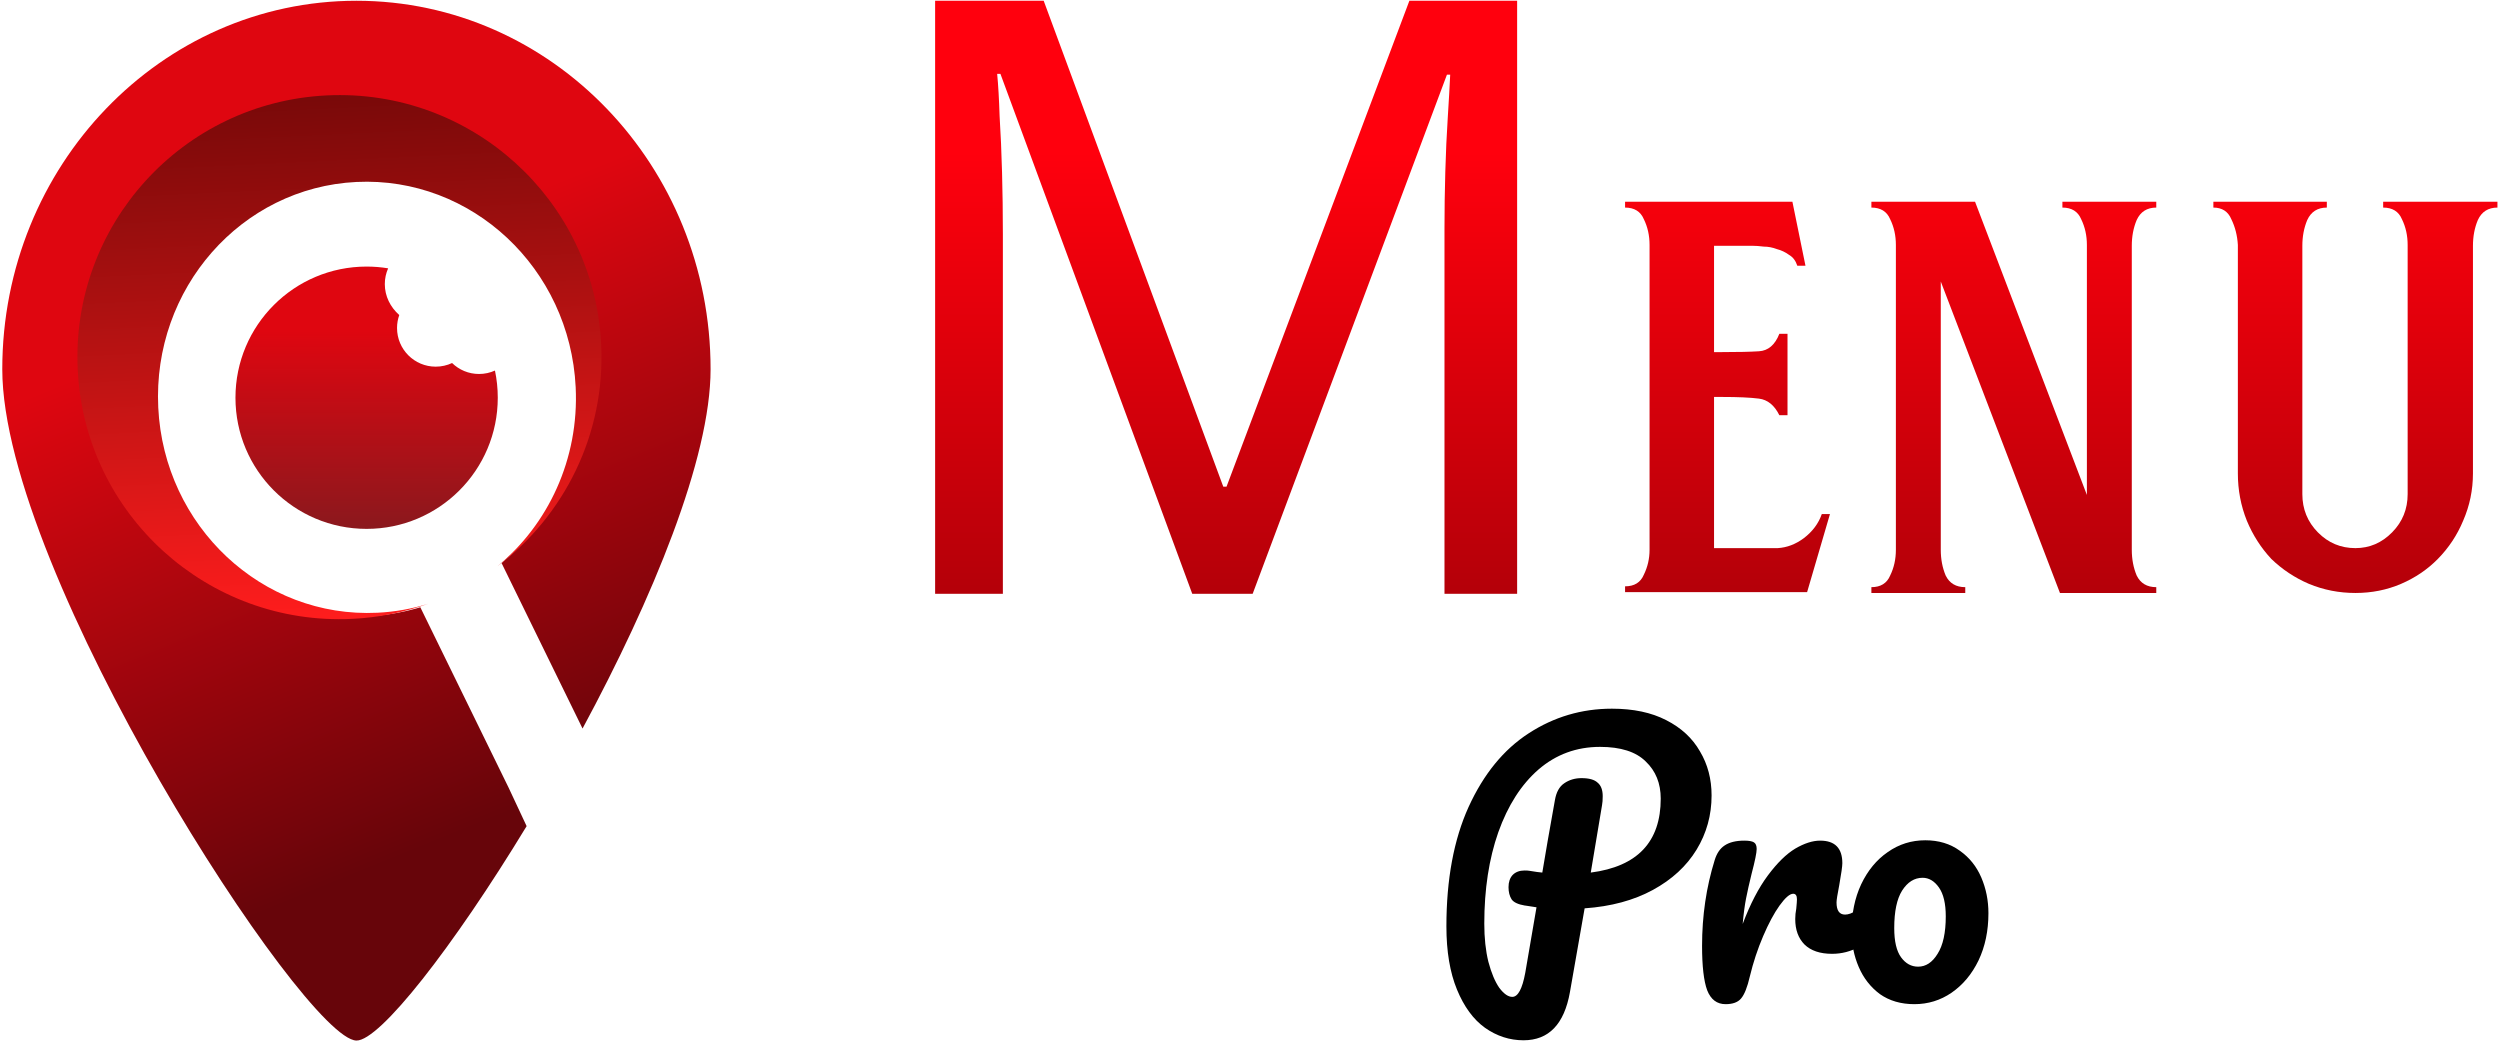 <svg width="698" height="291" viewBox="0 0 698 291" fill="none" xmlns="http://www.w3.org/2000/svg">
<path d="M332.877 165.791L279.319 20.62H278.407C278.711 23.712 278.939 27.655 279.091 32.447C279.395 37.24 279.622 42.496 279.774 48.217C279.926 53.782 280.002 59.502 280.002 65.377V165.791H261.086V0.213H291.398L341.537 135.875H342.449L393.5 0.213H423.584V83.002V165.791H403.3V63.986C403.3 58.575 403.376 53.241 403.528 47.985C403.68 42.574 403.908 37.549 404.212 32.911C404.516 28.118 404.744 24.099 404.896 20.852H403.984L349.742 165.791H332.877Z" fill="url(#paint0_linear_1488_1501)"/>
<path d="M510.924 143.528L504.543 165.327H453.72V163.703C456.303 163.703 458.05 162.621 458.961 160.457C460.025 158.292 460.557 155.973 460.557 153.5V68.392C460.557 65.764 460.025 63.367 458.961 61.203C458.05 59.039 456.303 57.956 453.72 57.956V56.333H500.441L504.087 74.189H501.808C501.352 72.798 500.593 71.793 499.529 71.175C498.465 70.402 497.326 69.861 496.11 69.551C494.895 69.088 493.679 68.856 492.464 68.856C491.248 68.701 490.185 68.624 489.273 68.624H478.561V98.307H480.841C485.247 98.307 488.665 98.23 491.096 98.075C493.679 97.921 495.579 96.297 496.794 93.205H499.073V115.932H496.794C495.427 113.149 493.527 111.603 491.096 111.294C488.665 110.984 485.247 110.83 480.841 110.83H478.561V153.036H496.338C498.921 152.881 501.352 151.954 503.631 150.253C506.062 148.398 507.734 146.156 508.645 143.528H510.924Z" fill="url(#paint1_linear_1488_1501)"/>
<path d="M602.032 57.956C599.449 57.956 597.626 59.116 596.562 61.435C595.651 63.599 595.195 65.996 595.195 68.624V153.5C595.195 156.128 595.651 158.524 596.562 160.689C597.626 162.853 599.449 163.935 602.032 163.935V165.559H575.139L541.865 78.596V153.5C541.865 156.128 542.32 158.524 543.232 160.689C544.296 162.853 546.119 163.935 548.702 163.935V165.559H522.492V163.935C525.075 163.935 526.823 162.853 527.734 160.689C528.798 158.524 529.33 156.128 529.33 153.5V68.392C529.33 65.764 528.798 63.367 527.734 61.203C526.823 59.039 525.075 57.956 522.492 57.956V56.333H551.437L582.66 138.194V68.392C582.66 65.764 582.128 63.367 581.065 61.203C580.153 59.039 578.406 57.956 575.823 57.956V56.333H602.032V57.956Z" fill="url(#paint2_linear_1488_1501)"/>
<path d="M697.285 56.333V57.956C694.702 57.956 692.879 59.116 691.815 61.435C690.904 63.599 690.448 65.996 690.448 68.624V132.165C690.448 136.803 689.536 141.209 687.713 145.383C686.042 149.403 683.687 152.959 680.648 156.051C677.761 158.988 674.342 161.307 670.392 163.008C666.442 164.708 662.187 165.559 657.629 165.559C653.071 165.559 648.741 164.708 644.639 163.008C640.688 161.307 637.194 158.988 634.155 156.051C631.268 152.959 628.989 149.403 627.318 145.383C625.646 141.209 624.811 136.803 624.811 132.165V68.392C624.659 65.764 624.051 63.367 622.987 61.203C622.076 59.039 620.404 57.956 617.973 57.956V56.333H649.652V57.956C647.07 57.956 645.246 59.116 644.183 61.435C643.271 63.599 642.815 65.996 642.815 68.624V137.962C642.815 142.137 644.259 145.692 647.146 148.63C650.032 151.567 653.527 153.036 657.629 153.036C661.58 153.036 664.998 151.567 667.885 148.63C670.772 145.692 672.215 142.137 672.215 137.962V68.392C672.215 65.764 671.684 63.367 670.62 61.203C669.708 59.039 667.961 57.956 665.378 57.956V56.333H697.285Z" fill="url(#paint3_linear_1488_1501)"/>
<path d="M477.874 222.101C477.874 227.595 476.476 232.636 473.681 237.224C470.886 241.813 466.821 245.561 461.485 248.47C456.149 251.378 449.796 253.091 442.427 253.608L438.33 276.971C436.742 285.955 432.422 290.446 425.371 290.446C421.496 290.446 417.907 289.283 414.603 286.956C411.364 284.63 408.759 281.075 406.79 276.293C404.821 271.51 403.836 265.629 403.836 258.649C403.836 245.529 405.9 234.413 410.03 225.3C414.222 216.123 419.812 209.272 426.8 204.748C433.851 200.16 441.601 197.865 450.05 197.865C456.021 197.865 461.072 198.932 465.201 201.064C469.393 203.197 472.538 206.105 474.634 209.789C476.794 213.409 477.874 217.512 477.874 222.101ZM444.142 243.623C457.165 241.942 463.676 235.059 463.676 222.974C463.676 218.708 462.279 215.25 459.484 212.601C456.752 209.886 452.496 208.529 446.715 208.529C440.172 208.529 434.455 210.629 429.563 214.83C424.736 219.031 420.988 224.88 418.32 232.377C415.715 239.809 414.413 248.308 414.413 257.873C414.413 261.88 414.794 265.435 415.556 268.537C416.382 271.639 417.398 274.063 418.605 275.808C419.876 277.488 421.083 278.328 422.226 278.328C423.814 278.328 425.021 276.099 425.847 271.639L428.992 253.317C426.514 252.929 425.434 252.768 425.752 252.832C423.846 252.509 422.607 251.927 422.036 251.087C421.464 250.182 421.178 249.051 421.178 247.694C421.178 246.272 421.559 245.141 422.322 244.301C423.147 243.461 424.259 243.041 425.657 243.041C426.292 243.041 426.768 243.073 427.086 243.138C428.611 243.396 429.786 243.558 430.612 243.623C431.437 238.582 432.613 231.828 434.137 223.361C434.518 221.164 435.376 219.613 436.71 218.708C438.108 217.739 439.727 217.254 441.57 217.254C443.666 217.254 445.159 217.674 446.048 218.514C447.001 219.29 447.477 220.55 447.477 222.295C447.477 223.329 447.414 224.169 447.287 224.816L444.142 243.623Z" fill="black"/>
<path d="M481.792 280.364C479.378 280.364 477.663 279.072 476.646 276.486C475.694 273.901 475.217 269.765 475.217 264.078C475.217 255.676 476.392 247.694 478.743 240.133C479.314 238.258 480.236 236.901 481.506 236.061C482.84 235.156 484.682 234.704 487.033 234.704C488.303 234.704 489.193 234.865 489.701 235.188C490.209 235.512 490.463 236.126 490.463 237.03C490.463 238.064 489.987 240.391 489.034 244.01C488.398 246.596 487.89 248.858 487.509 250.796C487.128 252.735 486.81 255.127 486.556 257.97C488.653 252.412 491.003 247.888 493.607 244.398C496.212 240.908 498.753 238.42 501.23 236.933C503.771 235.447 506.09 234.704 508.186 234.704C512.316 234.704 514.38 236.804 514.38 241.005C514.38 241.845 514.094 243.881 513.522 247.113C513.014 249.698 512.76 251.313 512.76 251.96C512.76 254.222 513.554 255.353 515.142 255.353C516.921 255.353 519.208 253.931 522.003 251.087C522.829 250.247 523.686 249.827 524.576 249.827C525.402 249.827 526.037 250.215 526.482 250.99C526.99 251.701 527.244 252.671 527.244 253.899C527.244 256.29 526.609 258.164 525.338 259.521C523.559 261.396 521.463 263.011 519.049 264.368C516.699 265.661 514.189 266.307 511.521 266.307C508.155 266.307 505.582 265.435 503.803 263.69C502.088 261.945 501.23 259.586 501.23 256.613C501.23 255.644 501.326 254.674 501.516 253.705C501.643 252.412 501.707 251.54 501.707 251.087C501.707 250.053 501.357 249.536 500.659 249.536C499.706 249.536 498.435 250.635 496.847 252.832C495.323 254.965 493.798 257.809 492.273 261.363C490.749 264.918 489.51 268.666 488.557 272.609C487.859 275.646 487.033 277.714 486.08 278.813C485.19 279.847 483.761 280.364 481.792 280.364Z" fill="black"/>
<path d="M534.493 280.364C530.745 280.364 527.537 279.427 524.869 277.553C522.265 275.614 520.295 273.093 518.961 269.991C517.627 266.889 516.96 263.561 516.96 260.006C516.96 255.094 517.85 250.732 519.628 246.919C521.47 243.041 523.948 240.036 527.061 237.903C530.173 235.706 533.667 234.607 537.542 234.607C541.29 234.607 544.498 235.576 547.166 237.515C549.834 239.389 551.835 241.878 553.169 244.98C554.503 248.082 555.17 251.41 555.17 254.965C555.17 259.877 554.249 264.272 552.407 268.149C550.565 271.962 548.056 274.968 544.879 277.165C541.767 279.298 538.305 280.364 534.493 280.364ZM535.541 269.894C537.701 269.894 539.512 268.699 540.973 266.307C542.497 263.916 543.259 260.426 543.259 255.837C543.259 252.283 542.624 249.601 541.354 247.791C540.083 245.982 538.559 245.077 536.78 245.077C534.493 245.077 532.587 246.272 531.063 248.664C529.602 250.99 528.871 254.48 528.871 259.134C528.871 262.817 529.506 265.532 530.777 267.277C532.047 269.022 533.635 269.894 535.541 269.894Z" fill="black"/>
<path fill-rule="evenodd" clip-rule="evenodd" d="M0.637 103.091C0.637 46.299 44.932 0.213 99.516 0.213C154.1 0.213 198.395 46.299 198.395 103.091C198.395 128.034 182.126 167.266 162.647 203.405L140.037 157.207C154.572 144.928 163.866 126.189 163.866 105.208C163.866 68.254 135.034 38.255 99.516 38.255C63.999 38.255 35.166 68.254 35.166 105.208C35.166 142.162 63.999 172.16 99.516 172.16C105.704 172.16 111.689 171.25 117.354 169.551L141.996 219.9C143.445 223.013 145.337 227.048 147.033 230.658C126.425 264.578 106.009 290.626 99.516 290.522C84.979 290.288 0.637 159.883 0.637 103.091Z" fill="url(#paint4_linear_1488_1501)"/>
<path fill-rule="evenodd" clip-rule="evenodd" d="M107.439 79.327C107.439 82.698 108.981 85.75 111.474 87.96C111.072 89.09 110.853 90.308 110.853 91.576C110.853 97.538 115.686 102.371 121.648 102.371C123.282 102.371 124.832 102.008 126.22 101.358C128.164 103.25 130.819 104.415 133.746 104.415C135.331 104.415 136.835 104.074 138.191 103.461C138.706 105.908 138.977 108.445 138.977 111.045C138.977 131.268 122.583 147.663 102.36 147.663C82.136 147.663 65.742 131.268 65.742 111.045C65.742 90.822 82.136 74.428 102.36 74.428C104.405 74.428 106.411 74.595 108.365 74.918C107.767 76.285 107.439 77.772 107.439 79.327Z" fill="url(#paint5_linear_1488_1501)"/>
<path fill-rule="evenodd" clip-rule="evenodd" d="M138.872 158.1C157.503 144.003 169.074 121.244 167.85 96.147C165.88 55.79 131.568 24.67 91.21 26.639C50.853 28.609 19.733 62.921 21.702 103.279C23.672 143.636 57.984 174.756 98.342 172.787C105.776 172.424 112.897 170.964 119.555 168.57C115.052 169.976 110.308 170.837 105.391 171.077C73.208 172.648 45.805 146.997 44.184 113.784C42.564 80.571 67.339 52.373 99.522 50.803C131.705 49.233 159.109 74.884 160.729 108.097C161.71 128.199 153.021 146.464 138.872 158.1Z" fill="url(#paint6_linear_1488_1501)"/>
<defs>
<linearGradient id="paint0_linear_1488_1501" x1="479.186" y1="0.213" x2="479.186" y2="165.791" gradientUnits="userSpaceOnUse">
<stop offset="0.255" stop-color="#FF000D"/>
<stop offset="0.99" stop-color="#B50009"/>
</linearGradient>
<linearGradient id="paint1_linear_1488_1501" x1="479.186" y1="0.213" x2="479.186" y2="165.791" gradientUnits="userSpaceOnUse">
<stop offset="0.255" stop-color="#FF000D"/>
<stop offset="0.99" stop-color="#B50009"/>
</linearGradient>
<linearGradient id="paint2_linear_1488_1501" x1="479.186" y1="0.213" x2="479.186" y2="165.791" gradientUnits="userSpaceOnUse">
<stop offset="0.255" stop-color="#FF000D"/>
<stop offset="0.99" stop-color="#B50009"/>
</linearGradient>
<linearGradient id="paint3_linear_1488_1501" x1="479.186" y1="0.213" x2="479.186" y2="165.791" gradientUnits="userSpaceOnUse">
<stop offset="0.255" stop-color="#FF000D"/>
<stop offset="0.99" stop-color="#B50009"/>
</linearGradient>
<linearGradient id="paint4_linear_1488_1501" x1="114.987" y1="27.634" x2="188.497" y2="207.91" gradientUnits="userSpaceOnUse">
<stop offset="0.188" stop-color="#DF0610"/>
<stop offset="1" stop-color="#67050A"/>
</linearGradient>
<linearGradient id="paint5_linear_1488_1501" x1="102.36" y1="74.428" x2="102.36" y2="147.663" gradientUnits="userSpaceOnUse">
<stop stop-color="#DF0610"/>
<stop offset="0.245" stop-color="#DF0610"/>
<stop offset="1" stop-color="#8B181D"/>
</linearGradient>
<linearGradient id="paint6_linear_1488_1501" x1="91.21" y1="26.639" x2="98.342" y2="172.787" gradientUnits="userSpaceOnUse">
<stop stop-color="#790909"/>
<stop offset="1" stop-color="#FF1D1D"/>
</linearGradient>
</defs>
</svg>
